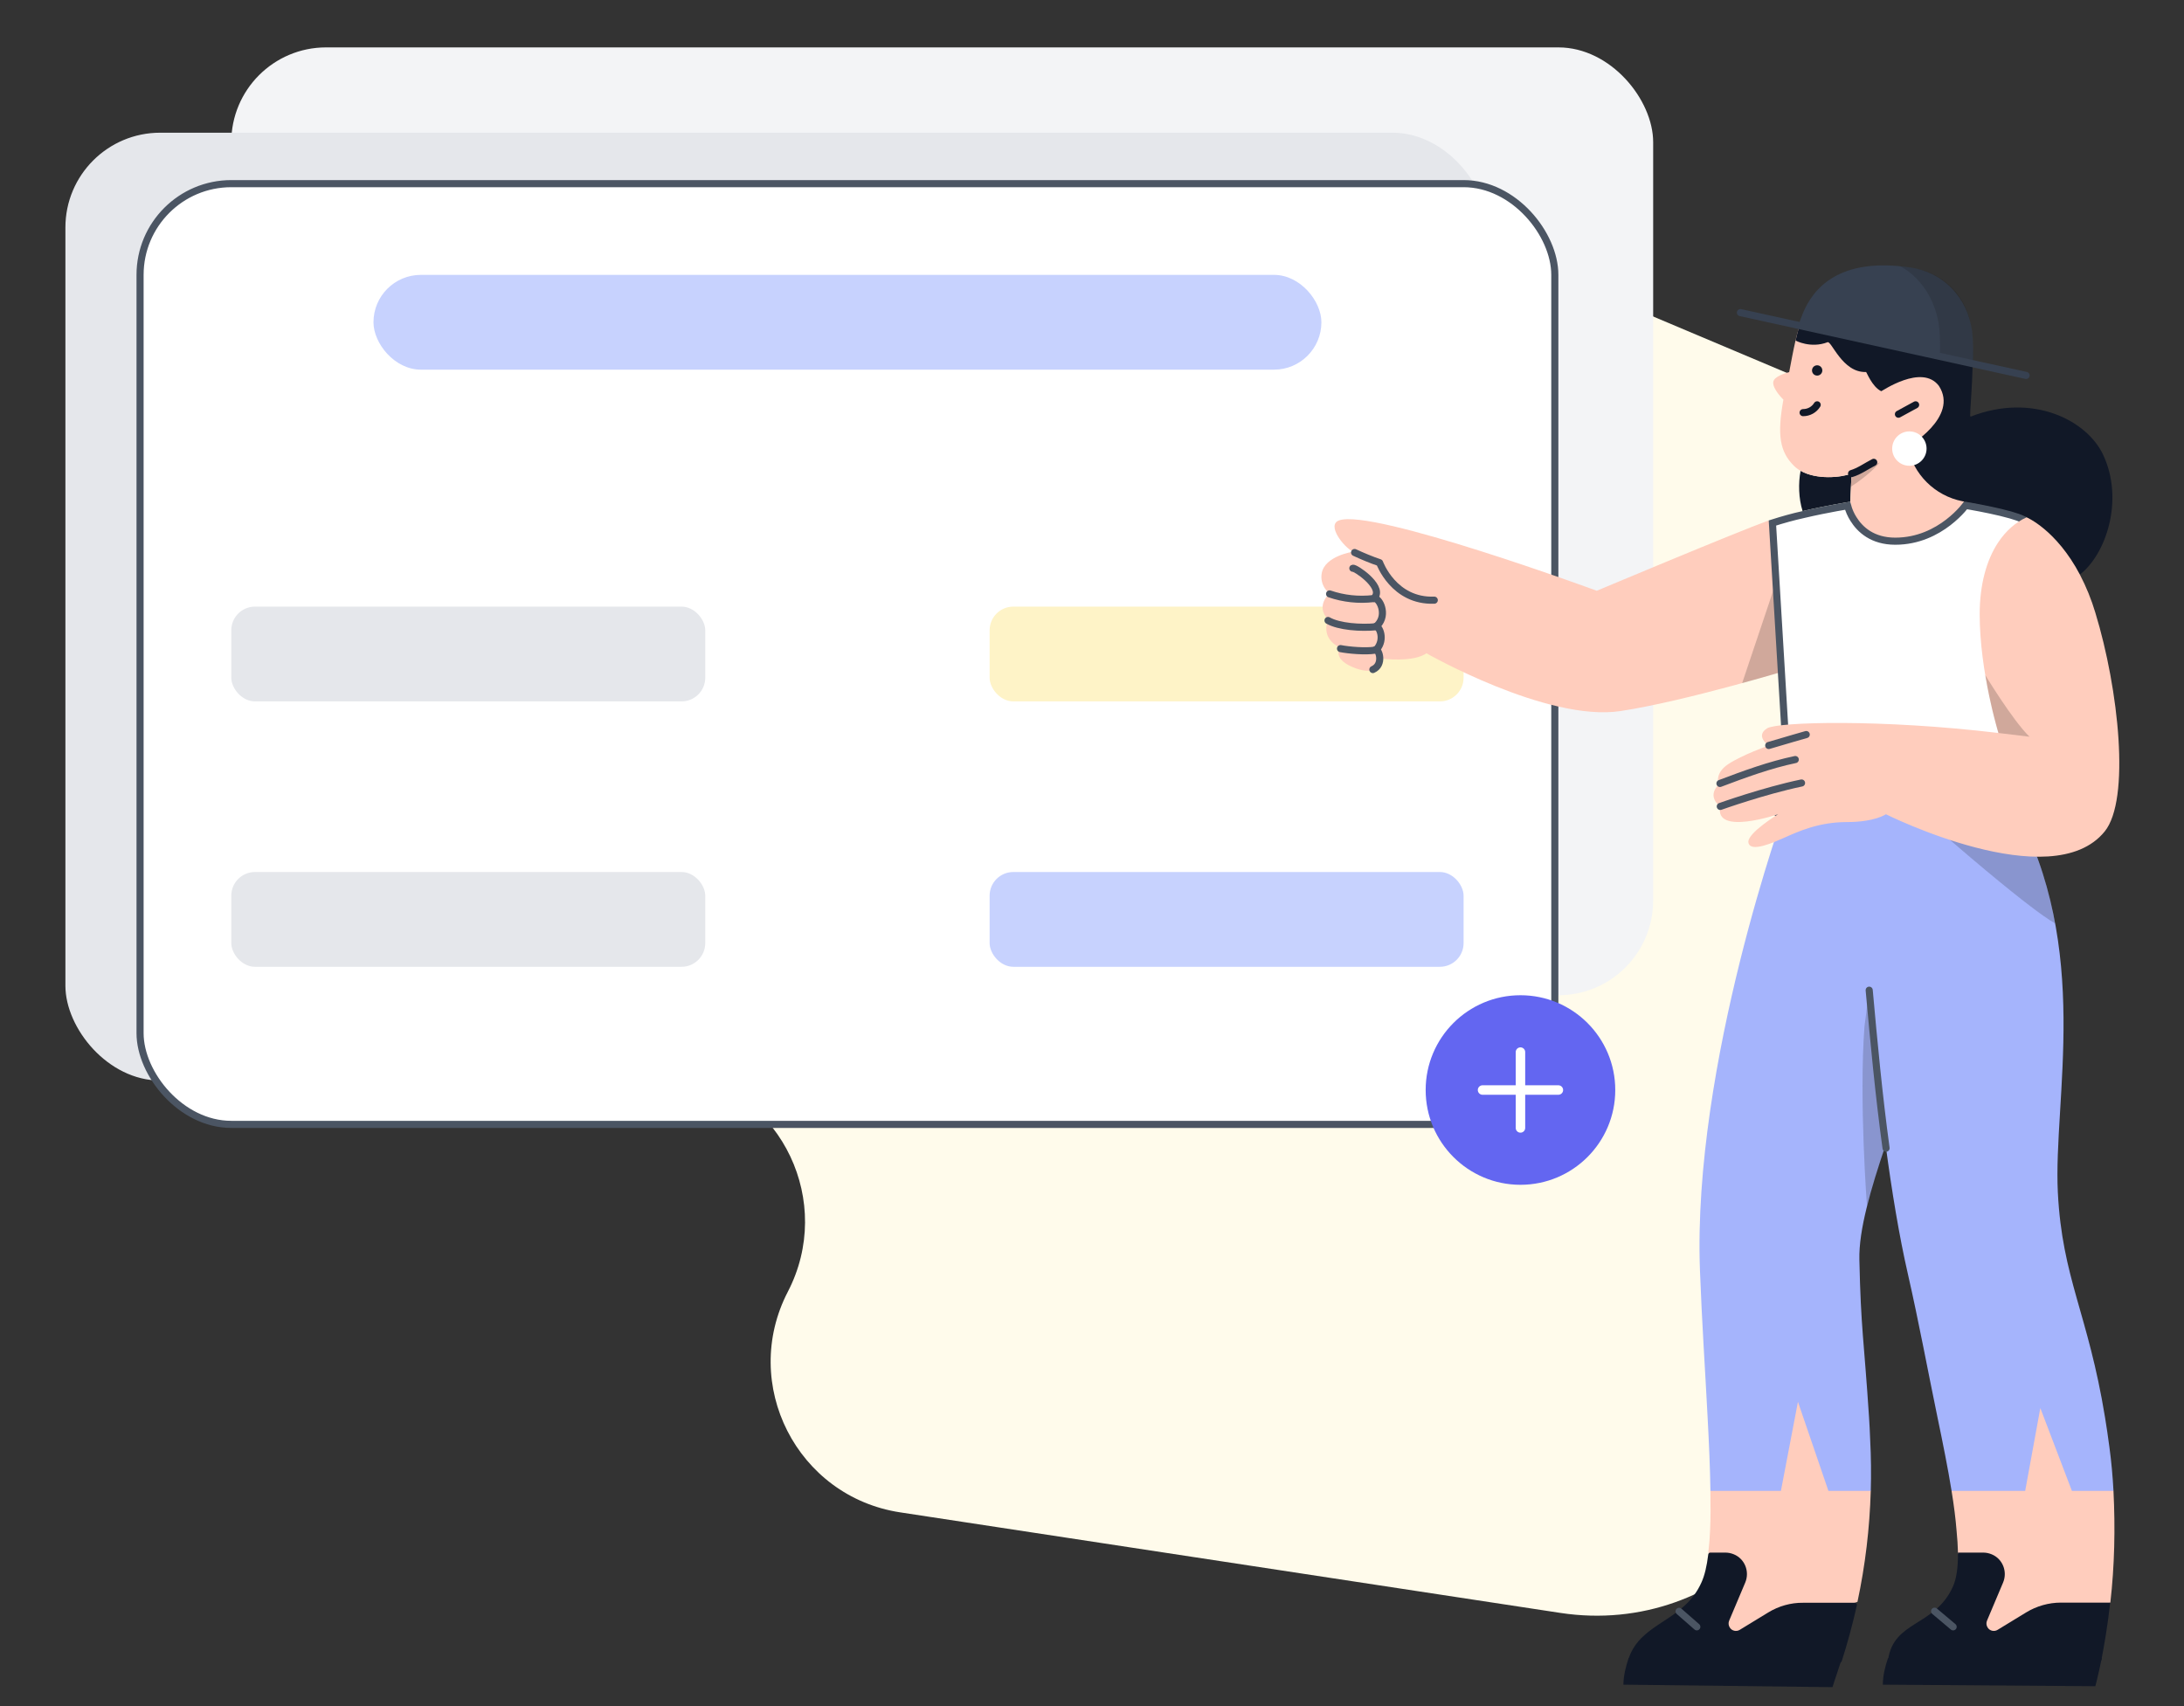 <svg width="256" height="200" viewBox="0 0 256 200" fill="none" xmlns="http://www.w3.org/2000/svg">
<rect x="0" y="0" width="256" height="200" fill="#333333" stroke="none"/>
<path d="M139.03 22.068L52.977 53.417C45.091 56.29 38.928 62.574 36.207 70.513L31.718 83.613C26.315 99.38 35.918 116.323 52.222 119.788L80.208 125.735C91.743 128.187 97.776 140.948 92.35 151.418C86.723 162.274 93.426 175.446 105.514 177.287L182.903 189.075C201.873 191.965 217.989 175.209 214.363 156.366L210.404 135.79C209.243 129.754 210.116 123.504 212.887 118.017L229.809 84.514C237.064 70.152 230.636 52.651 215.811 46.397L159.335 22.574C152.873 19.848 145.62 19.668 139.03 22.068Z" fill="#FFFBEB"/>
<g clip-path="url(#clip0_14821_327228)">
<rect x="27.111" y="5.556" width="166.667" height="111.111" rx="11.111" fill="#F3F4F6"/>
<rect x="54.889" y="16.667" width="111.111" height="11.111" rx="5.556" fill="#F3F4F6"/>
<rect x="38.222" y="38.889" width="55.556" height="11.111" rx="5.556" fill="#F3F4F6"/>
<rect x="127.111" y="38.889" width="55.556" height="11.111" rx="5.556" fill="#F3F4F6"/>
<rect x="38.222" y="61.111" width="55.556" height="11.111" rx="5.556" fill="#F3F4F6"/>
<rect x="127.111" y="61.111" width="55.556" height="11.111" rx="5.556" fill="#F3F4F6"/>
<rect x="38.222" y="83.333" width="55.556" height="11.111" rx="5.556" fill="#F3F4F6"/>
<rect x="127.111" y="83.333" width="55.556" height="11.111" rx="5.556" fill="#F3F4F6"/>
<rect x="7.667" y="15.556" width="166.667" height="111.111" rx="11.111" fill="#E5E7EB"/>
<rect x="35.444" y="26.667" width="111.111" height="11.111" rx="5.556" fill="#6366F1"/>
<rect x="18.778" y="48.889" width="55.556" height="11.111" rx="5.556" fill="#D1D5DB"/>
<rect x="107.667" y="48.889" width="55.556" height="11.111" rx="5.556" fill="#FDE68A"/>
<rect x="18.778" y="71.111" width="55.556" height="11.111" rx="5.556" fill="#D1D5DB"/>
<rect x="107.667" y="71.111" width="55.556" height="11.111" rx="5.556" fill="#A5B4FC"/>
<rect x="18.778" y="93.333" width="55.556" height="11.111" rx="5.556" fill="#D1D5DB"/>
<rect x="107.667" y="93.333" width="55.556" height="11.111" rx="5.556" fill="#9CA3AF"/>
<rect x="16.417" y="21.528" width="165.833" height="110.278" rx="10.694" fill="white" stroke="#4B5563" stroke-width="0.833"/>
<rect x="43.778" y="32.222" width="111.111" height="11.111" rx="5.556" fill="#C7D2FE"/>
<rect x="27.111" y="71.111" width="55.556" height="11.111" rx="2.778" fill="#E5E7EB"/>
<rect x="116" y="71.111" width="55.556" height="11.111" rx="2.778" fill="#FEF3C7"/>
<rect x="27.111" y="102.222" width="55.556" height="11.111" rx="2.778" fill="#E5E7EB"/>
<rect x="116" y="102.222" width="55.556" height="11.111" rx="2.778" fill="#C7D2FE"/>
<path d="M178.222 138.889C184.359 138.889 189.334 133.914 189.334 127.778C189.334 121.642 184.359 116.667 178.222 116.667C172.086 116.667 167.111 121.642 167.111 127.778C167.111 133.914 172.086 138.889 178.222 138.889Z" fill="#6366F1"/>
<path d="M178.222 123.333V132.222" stroke="white" stroke-width="1.111" stroke-linecap="round" stroke-linejoin="round"/>
<path d="M173.778 127.778H182.667" stroke="white" stroke-width="1.111" stroke-linecap="round" stroke-linejoin="round"/>
</g>
<path d="M200.488 174.769C200.506 176.436 200.525 177.975 200.452 179.348C200.415 180.283 200.342 181.125 200.25 181.913L202.467 192.794L217.726 187.775C218.642 183.488 219.155 179.147 219.283 174.769L210.435 161.213L200.488 174.769Z" fill="#FFCDBD"/>
<path d="M190.287 197.485L214.797 197.778C214.797 197.778 215.218 196.459 215.933 194.334L190.909 194.352C190.561 195.378 190.305 196.422 190.287 197.485Z" fill="#111827"/>
<path d="M207.268 189.021L203.934 191.055C203.531 191.311 202.981 191.183 202.743 190.762C202.597 190.523 202.578 190.23 202.688 189.974L204.575 185.504C205.106 184.222 204.52 182.738 203.238 182.207C202.927 182.079 202.597 182.005 202.249 182.005H200.472C200.344 182.005 200.252 182.097 200.234 182.225C200.069 183.581 199.812 184.68 199.446 185.486C197.394 190.12 192.393 190.12 190.928 194.352C190.873 194.517 190.983 194.682 191.148 194.682L215.64 194.901C215.749 194.901 215.841 194.828 215.878 194.737C216.537 192.703 217.178 190.322 217.655 188.179C217.691 188.032 217.563 187.886 217.416 187.886H211.353C209.924 187.867 208.495 188.27 207.268 189.021Z" fill="#111827"/>
<path d="M196.815 188.888L198.896 190.707" stroke="#4B5563" stroke-width="0.833" stroke-linecap="round" stroke-linejoin="round"/>
<path d="M247.733 174.77L238.629 161.398L228.755 174.77C229.03 176.455 229.232 178.031 229.342 179.441C229.433 180.357 229.488 181.218 229.506 182.006L233.262 192.356L247.367 187.868C247.862 183.526 247.953 179.148 247.733 174.77Z" fill="#FFCDBD"/>
<path d="M221.3 194.389C220.952 195.396 220.714 196.422 220.695 197.485L245.609 197.668C245.609 197.668 245.938 196.459 246.36 194.371L221.3 194.389Z" fill="#111827"/>
<path d="M237.492 189.021L234.158 191.055C233.755 191.311 233.205 191.183 232.967 190.762C232.82 190.523 232.802 190.23 232.912 189.974L234.799 185.504C235.33 184.222 234.744 182.738 233.462 182.207C233.15 182.079 232.82 182.005 232.472 182.005H229.505C229.523 183.672 229.34 185.009 228.937 185.944C226.83 190.688 221.976 189.937 221.316 194.553L246.303 194.663C246.633 192.96 247.054 190.578 247.347 187.867H241.577C240.148 187.867 238.719 188.27 237.492 189.021Z" fill="#111827"/>
<path d="M247.257 169.64C247.092 168.413 246.928 167.259 246.744 166.16C244.748 153.942 241.725 149.875 241.212 139.781C240.663 128.79 245.242 111.204 236.083 94.534H226.924H217.581H209.338C209.338 94.534 198.347 124.76 199.263 148.941C199.483 154.894 199.886 160.811 200.16 166.16C200.325 169.256 200.453 172.168 200.49 174.77H208.752L210.748 164.328L214.321 174.77H219.285C219.34 172.846 219.322 170.813 219.212 168.725C219.175 167.809 219.138 166.948 219.083 166.16C218.479 156.909 218.131 155.92 217.948 147.658C217.874 144.178 219.248 139.507 221.025 134.212C221.758 139.69 222.619 144.91 223.626 149.307C224.927 155.004 226.008 160.866 227.107 166.16C227.748 169.237 228.334 172.15 228.756 174.77H237.384L239.159 165.059L242.861 174.77H247.734C247.642 173.103 247.495 171.381 247.257 169.64Z" fill="#A5B4FC"/>
<path opacity="0.2" d="M218.844 141.429C219.631 138.59 221.023 134.212 221.023 134.212L219.1 116.076L218.55 120.308C217.891 128.954 218.844 141.429 218.844 141.429Z" fill="#1D1D1D"/>
<path opacity="0.2" d="M236.081 94.534H224.064C238.554 107.303 240.899 108.237 240.899 108.237C240.057 103.712 238.591 99.078 236.081 94.534Z" fill="#1D1D1D"/>
<path d="M226.765 188.875L228.939 190.707" stroke="#4B5563" stroke-width="0.833" stroke-linecap="round" stroke-linejoin="round"/>
<path d="M219.1 116.076C219.631 121.993 220.235 128.46 221.078 134.596" stroke="#4B5563" stroke-width="0.833" stroke-linecap="round" stroke-linejoin="round"/>
<path d="M211.058 55.187C210.784 56.634 210.82 58.429 211.296 59.913C214.191 59.235 216.884 58.814 216.884 58.814L217.03 55.516C215.766 55.993 212.927 56.249 211.058 55.187Z" fill="#111827"/>
<path d="M207.321 61.01C203.291 62.475 187.17 69.253 187.17 69.253C187.17 69.253 160.792 59.544 156.945 61.01C155.479 61.56 157.494 64.124 158.594 64.674C158.594 64.674 155.296 65.168 154.93 67.183C154.655 68.704 155.846 69.583 155.846 69.583C155.846 69.583 154.124 70.957 155.681 72.661C155.681 72.661 154.655 74.712 157.055 75.921C157.055 75.921 156.047 77.332 158.96 78.358C161.085 79.109 161.818 78.193 161.671 77.185C163.649 77.405 165.976 77.423 167.203 76.581C167.203 76.581 181.309 84.641 189.918 83.359C197.722 82.186 210.618 78.229 210.618 78.229L207.321 61.01Z" fill="#FFCDBD"/>
<path opacity="0.2" d="M208.404 67.586L204.209 80.079C207.909 79.071 210.62 78.229 210.62 78.229L208.404 67.586Z" fill="#161515"/>
<path d="M158.779 64.768C159.676 65.189 160.776 65.647 161.71 65.959C161.71 65.959 163.358 70.538 168.121 70.355" stroke="#4B5563" stroke-width="0.833" stroke-linecap="round" stroke-linejoin="round"/>
<path d="M155.848 69.621C157.496 70.189 159.255 70.372 160.977 70.171" stroke="#4B5563" stroke-width="0.833" stroke-linecap="round" stroke-linejoin="round"/>
<path d="M155.665 72.736C156.947 73.468 159.511 73.651 161.343 73.468" stroke="#4B5563" stroke-width="0.833" stroke-linecap="round" stroke-linejoin="round"/>
<path d="M157.13 76.033C158.046 76.216 160.061 76.399 161.16 76.216" stroke="#4B5563" stroke-width="0.833" stroke-linecap="round" stroke-linejoin="round"/>
<path d="M234.251 85.924C236.083 86.108 238.922 86.474 238.922 86.474" stroke="#4B5563" stroke-width="0.833" stroke-linecap="round" stroke-linejoin="round"/>
<path d="M208.422 95.45C209.448 95.084 210.913 94.351 211.664 94.186" stroke="#4B5563" stroke-width="0.833" stroke-linecap="round" stroke-linejoin="round"/>
<path d="M231.08 39.302C228.571 38.111 225.127 37.69 221.39 37.177C217.598 36.646 214.062 36.701 211.315 37.196C210.582 38.917 210.215 41.024 209.721 43.625C209.721 43.625 208.695 43.864 208.164 44.303C207.999 44.413 207.889 44.596 207.852 44.798C207.761 45.604 209.043 46.849 209.043 46.849C208.292 51.008 208.622 52.95 210.27 54.598C210.509 54.836 210.783 55.038 211.076 55.203C212.945 56.265 215.766 55.99 217.03 55.514L216.883 58.812C216.883 58.812 217.415 63.391 222.544 63.391C227.673 63.391 230.238 58.793 230.238 58.793C230.238 58.793 230.531 53.407 230.75 49.103C230.842 47.527 230.97 45.146 231.007 44.596C231.117 43.021 231.208 40.878 231.08 39.302Z" fill="#FFCDBD"/>
<path opacity="0.2" d="M217.03 55.516L216.957 57.055C216.957 57.055 219.191 55.626 220.345 54.197C218.569 55.095 217.03 55.516 217.03 55.516Z" fill="#161515"/>
<path d="M246.524 53.316C244.638 49.286 238.281 45.989 230.983 48.841C230.771 48.901 231.393 44.157 231.192 39.944C231.009 36.023 228.371 32.415 223.919 32.048C216.244 31.261 212.507 34.191 211.28 37.196C210.932 38.057 210.675 39.028 210.474 39.925C210.474 39.925 212.232 40.878 214.214 40.119C214.67 39.892 215.951 43.717 218.73 43.607C218.772 43.552 219.431 45.347 220.512 45.86C220.512 45.915 225.275 42.581 227.272 45.237C229.653 48.901 223.608 52.382 223.608 52.382C224.267 55.606 226.795 58.115 230.02 58.757L230.203 58.793C230.203 58.793 236.01 59.874 237.475 60.607C237.475 60.607 241.011 62.054 243.795 67.348C246.836 65.022 249.016 58.628 246.524 53.316Z" fill="#111827"/>
<path d="M213.001 44.03C213.335 44.03 213.606 43.759 213.606 43.426C213.606 43.09 213.335 42.821 213.001 42.821C212.666 42.821 212.397 43.09 212.397 43.426C212.397 43.759 212.666 44.03 213.001 44.03Z" fill="#111827"/>
<path d="M211.353 48.371C212.031 48.371 212.654 48.023 213.002 47.456L211.353 48.371Z" fill="#111827"/>
<path d="M211.353 48.371C212.031 48.371 212.654 48.023 213.002 47.456" stroke="#111827" stroke-width="0.833" stroke-linecap="round" stroke-linejoin="round"/>
<path d="M222.527 48.555L224.542 47.456L222.527 48.555Z" fill="#111827"/>
<path d="M222.527 48.555L224.542 47.456" stroke="#111827" stroke-width="0.833" stroke-linecap="round" stroke-linejoin="round"/>
<path d="M217.032 55.516C217.911 55.26 218.809 54.618 219.633 54.197L217.032 55.516Z" fill="#111827"/>
<path d="M217.032 55.516C217.911 55.26 218.809 54.618 219.633 54.197" stroke="#111827" stroke-width="0.833" stroke-linecap="round" stroke-linejoin="round"/>
<path d="M223.809 54.601C224.921 54.601 225.825 53.698 225.825 52.586C225.825 51.472 224.921 50.571 223.809 50.571C222.696 50.571 221.794 51.472 221.794 52.586C221.794 53.698 222.696 54.601 223.809 54.601Z" fill="white"/>
<path d="M231.228 39.597C231.045 35.677 228.407 32.05 223.993 31.372C215.603 30.09 212.507 33.79 211.298 36.794C211.115 37.252 210.95 37.692 210.803 38.168L231.247 42.638C231.283 41.631 231.283 40.587 231.228 39.597Z" fill="#374151"/>
<path opacity="0.2" d="M231.21 39.469C231.027 35.549 228.536 32.069 224.121 31.391C223.681 31.318 223.15 31.263 222.747 31.208C225.568 32.746 227.217 35.934 227.363 39.085C227.418 40.037 227.418 41.045 227.382 42.016L231.265 42.858C231.284 41.869 231.265 40.459 231.21 39.469Z" fill="#1D1D1D"/>
<path d="M204.005 36.646L237.492 44.01L204.005 36.646Z" fill="#374151"/>
<path d="M204.005 36.646L237.492 44.01" stroke="#374151" stroke-width="0.833" stroke-linecap="round" stroke-linejoin="round"/>
<path d="M158.575 66.615C158.832 66.505 162.037 68.649 161.213 69.931" stroke="#4B5563" stroke-width="0.833" stroke-linecap="round" stroke-linejoin="round"/>
<path d="M161.105 70.171C161.655 70.061 162.699 72.002 161.472 73.285" stroke="#4B5563" stroke-width="0.833" stroke-linecap="round" stroke-linejoin="round"/>
<path d="M161.268 73.432C161.671 73.377 162.404 74.935 161.36 76.125" stroke="#4B5563" stroke-width="0.833" stroke-linecap="round" stroke-linejoin="round"/>
<path d="M161.252 76.161C161.655 76.106 162.223 77.92 160.922 78.488" stroke="#4B5563" stroke-width="0.833" stroke-linecap="round" stroke-linejoin="round"/>
<path d="M229.993 59.733C230.171 59.534 230.307 59.367 230.403 59.246C230.404 59.246 230.405 59.246 230.407 59.246C230.569 59.273 230.802 59.313 231.087 59.364C231.656 59.465 232.43 59.61 233.249 59.783C234.069 59.956 234.928 60.156 235.67 60.369C236.283 60.544 236.786 60.72 237.121 60.884L235.684 94.116H209.73L207.758 61.308C208.953 60.928 210.171 60.584 211.387 60.318L211.387 60.318L211.393 60.316C212.822 59.98 214.212 59.706 215.245 59.517C215.761 59.422 216.188 59.349 216.485 59.299C216.514 59.294 216.542 59.29 216.569 59.285C216.717 59.83 216.943 60.348 217.246 60.828C218.02 62.076 219.478 63.442 222.161 63.442C224.845 63.442 226.947 62.334 228.368 61.239C229.08 60.692 229.625 60.144 229.993 59.733Z" fill="white" stroke="#4B5563" stroke-width="0.833"/>
<path d="M245.607 71.82C245.149 70.281 244.544 68.797 243.811 67.387C241.027 62.093 237.547 60.646 237.547 60.646C236.246 61.232 235.11 62.239 234.213 63.595C232.839 65.665 232.051 68.559 232.051 72.003C232.051 78.781 234.249 85.925 234.249 85.925C220.51 84.276 208.347 84.625 207.138 85.376C205.672 86.292 207.321 87.391 207.321 87.391C207.321 87.391 204.207 88.49 202.558 89.589C200.909 90.688 201.459 91.97 201.459 91.97C199.994 93.436 201.642 94.535 201.642 94.535C200.909 98.015 208.42 95.451 208.42 95.451C208.42 95.451 204.793 97.667 204.94 98.748C205.123 100.03 208.035 98.693 209.153 98.199C210.802 97.466 213.183 96.367 216.48 96.367C219.778 96.367 221.06 95.451 221.06 95.451C221.06 95.451 240.478 105.16 246.706 97.466C249.728 93.747 248.354 80.796 245.607 71.82Z" fill="#FFCDBD"/>
<path d="M201.606 91.841C204.464 90.76 207.45 89.661 210.435 89.039" stroke="#4B5563" stroke-width="0.833" stroke-linecap="round" stroke-linejoin="round"/>
<path d="M201.644 94.534C201.644 94.534 206.773 92.702 211.17 91.786" stroke="#4B5563" stroke-width="0.833" stroke-linecap="round" stroke-linejoin="round"/>
<path d="M207.323 87.39C209.155 86.841 211.719 86.108 211.719 86.108" stroke="#4B5563" stroke-width="0.833" stroke-linecap="round" stroke-linejoin="round"/>
<path opacity="0.2" d="M232.71 79.147C233.352 83.012 234.249 85.925 234.249 85.925L237.895 86.365C235.935 84.478 232.71 79.147 232.71 79.147Z" fill="#161515"/>
<defs>
<clipPath id="clip0_14821_327228">
<rect width="188.333" height="140" fill="white" transform="translate(7.667 5.556)"/>
</clipPath>
</defs>
</svg>
